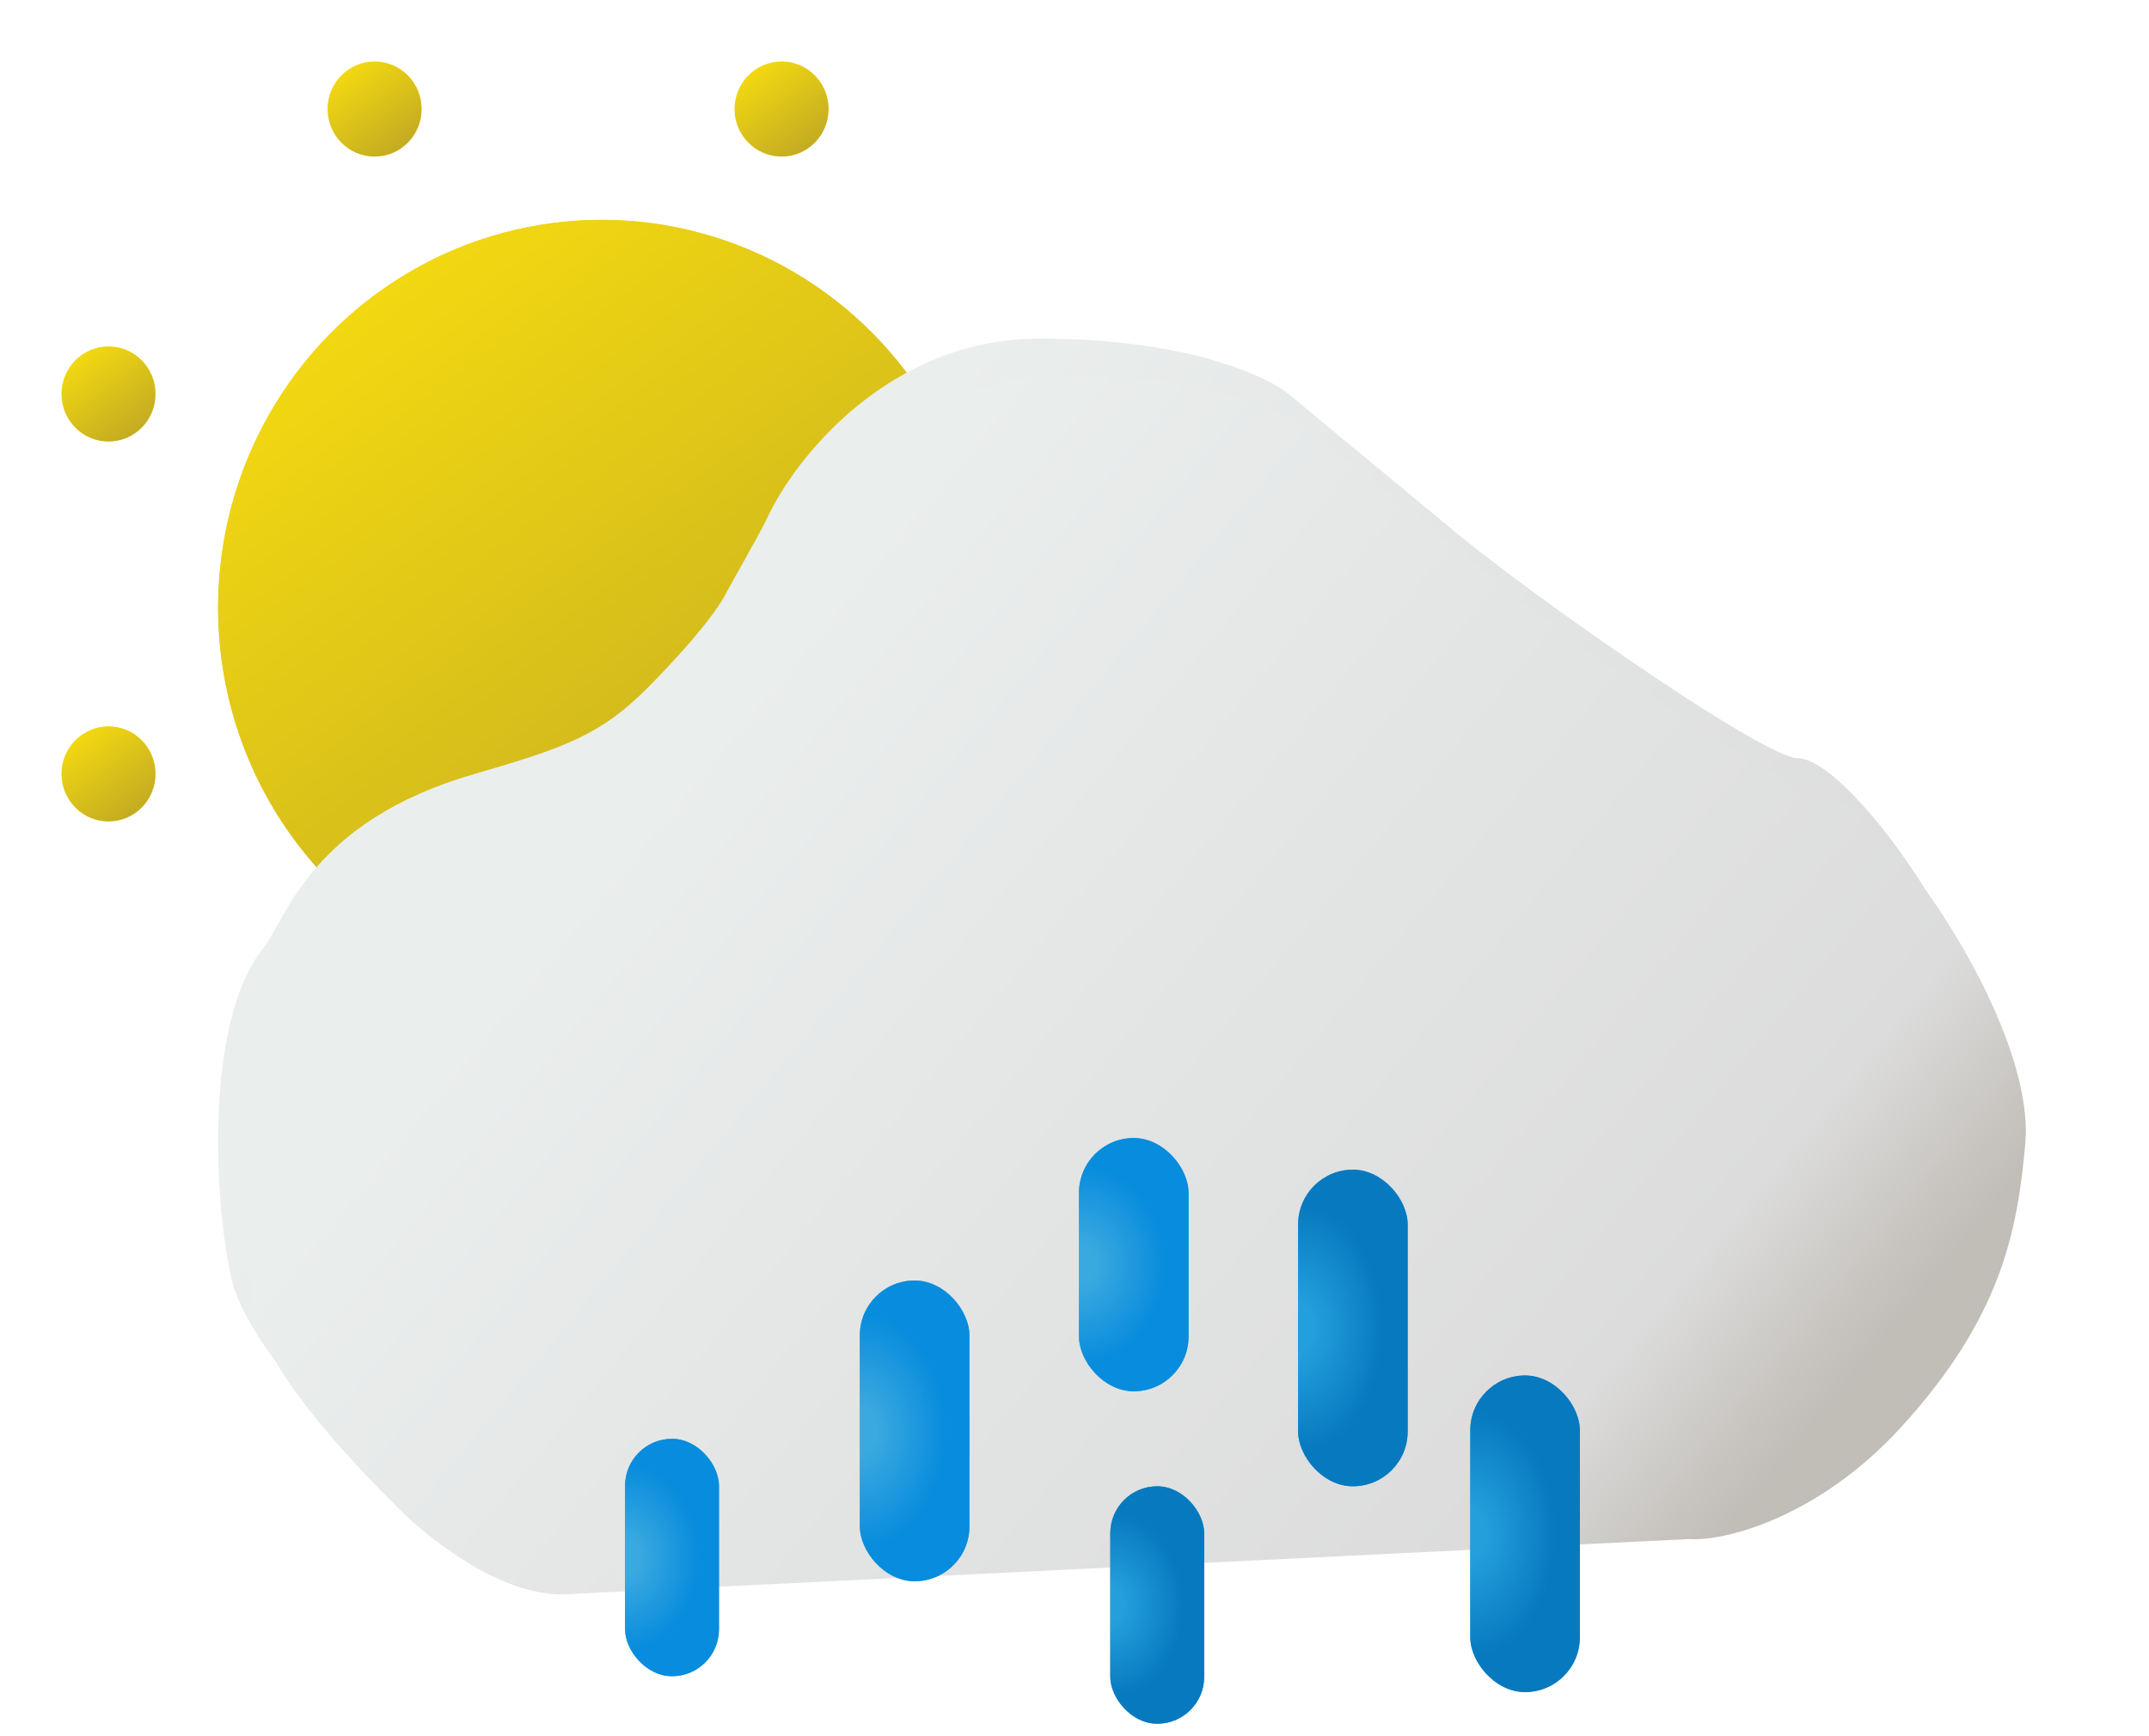 <svg width="349" height="282" viewBox="0 0 349 282" fill="none" xmlns="http://www.w3.org/2000/svg">
<g filter="url(#filter0_f_289_1985)">
<ellipse cx="97.698" cy="98.714" rx="62.278" ry="63" fill="url(#paint0_linear_289_1985)"/>
</g>
<ellipse cx="97.698" cy="98.714" rx="62.278" ry="63" fill="url(#paint1_linear_289_1985)"/>
<g filter="url(#filter1_f_289_1985)">
<ellipse cx="17.626" cy="125.714" rx="7.626" ry="7.714" fill="#FFEA4A"/>
</g>
<ellipse cx="17.626" cy="125.714" rx="7.626" ry="7.714" fill="url(#paint2_linear_289_1985)"/>
<g filter="url(#filter2_f_289_1985)">
<ellipse cx="17.626" cy="64" rx="7.626" ry="7.714" fill="#FFEA4A"/>
</g>
<ellipse cx="17.626" cy="64" rx="7.626" ry="7.714" fill="url(#paint3_linear_289_1985)"/>
<g filter="url(#filter3_f_289_1985)">
<ellipse cx="60.839" cy="17.714" rx="7.626" ry="7.714" fill="#FFEA4A"/>
</g>
<ellipse cx="60.839" cy="17.714" rx="7.626" ry="7.714" fill="url(#paint4_linear_289_1985)"/>
<g filter="url(#filter4_f_289_1985)">
<ellipse cx="126.93" cy="17.714" rx="7.626" ry="7.714" fill="#FFEA4A"/>
</g>
<ellipse cx="126.93" cy="17.714" rx="7.626" ry="7.714" fill="url(#paint5_linear_289_1985)"/>
<g filter="url(#filter5_f_289_1985)">
<path d="M168.872 55C144.47 55 129.048 74.286 124.388 84.571C123.117 87.143 118.457 95.285 118.033 96.143C116.762 98.714 112.949 103.857 105.323 111.571C97.698 119.286 91.94 121.417 77.073 125.714C50.382 133.429 46.569 149.179 42.757 154C32.651 166.779 35.131 197.714 37.673 208C40.215 218.286 54.195 232.429 60.55 238.857C65.634 244 77.073 253 87.241 253L270.261 244C276.193 244.429 291.36 240.4 304.578 226C321.101 208 323.642 193.857 324.913 179.714C326.687 159.983 300.765 123.143 291.868 123.143C286.784 123.143 252.044 99.143 237.216 87.143L209.255 64C206.289 61.429 193.275 55 168.872 55Z" fill="url(#paint6_linear_289_1985)"/>
</g>
<g filter="url(#filter6_d_289_1985)">
<path d="M168.872 55C144.47 55 129.048 74.286 124.388 84.571C123.117 87.143 118.457 95.285 118.033 96.143C116.762 98.714 112.949 103.857 105.323 111.571C97.698 119.286 91.94 121.417 77.073 125.714C50.382 133.429 46.569 149.179 42.757 154C32.651 166.779 35.131 197.714 37.673 208C40.215 218.286 54.195 232.429 60.55 238.857C65.634 244 77.073 253 87.241 253L270.261 244C276.193 244.429 291.36 240.4 304.578 226C321.101 208 323.642 193.857 324.913 179.714C326.687 159.983 300.765 123.143 291.868 123.143C286.784 123.143 252.044 99.143 237.216 87.143L209.255 64C206.289 61.429 193.275 55 168.872 55Z" fill="url(#paint7_linear_289_1985)"/>
</g>
<g filter="url(#filter7_f_289_1985)">
<rect x="238.776" y="223.428" width="17.794" height="51.429" rx="8.897" fill="#23A0DF"/>
</g>
<rect x="238.776" y="223.428" width="17.794" height="51.429" rx="8.897" fill="url(#paint8_radial_289_1985)"/>
<g filter="url(#filter8_f_289_1985)">
<rect x="210.814" y="190" width="17.794" height="51.429" rx="8.897" fill="#23A0DF"/>
</g>
<rect x="210.814" y="190" width="17.794" height="51.429" rx="8.897" fill="url(#paint9_radial_289_1985)"/>
<g filter="url(#filter9_f_289_1985)">
<rect x="180.311" y="241.429" width="15.252" height="38.571" rx="7.626" fill="#23A0DF"/>
</g>
<rect x="180.311" y="241.429" width="15.252" height="38.571" rx="7.626" fill="url(#paint10_radial_289_1985)"/>
<g filter="url(#filter10_f_289_1985)">
<rect x="101.51" y="233.714" width="15.252" height="38.571" rx="7.626" fill="#3AA9DF"/>
</g>
<rect x="101.51" y="233.714" width="15.252" height="38.571" rx="7.626" fill="url(#paint11_radial_289_1985)"/>
<g filter="url(#filter11_f_289_1985)">
<rect x="175.227" y="184.857" width="17.794" height="41.143" rx="8.897" fill="#3AA9DF"/>
</g>
<rect x="175.227" y="184.857" width="17.794" height="41.143" rx="8.897" fill="url(#paint12_radial_289_1985)"/>
<g filter="url(#filter12_f_289_1985)">
<rect x="139.64" y="208" width="17.794" height="48.857" rx="8.897" fill="#3AA9DF"/>
</g>
<rect x="139.64" y="208" width="17.794" height="48.857" rx="8.897" fill="url(#paint13_radial_289_1985)"/>
<defs>
<filter id="filter0_f_289_1985" x="25.42" y="25.714" width="144.556" height="146" filterUnits="userSpaceOnUse" color-interpolation-filters="sRGB">
<feFlood flood-opacity="0" result="BackgroundImageFix"/>
<feBlend mode="normal" in="SourceGraphic" in2="BackgroundImageFix" result="shape"/>
<feGaussianBlur stdDeviation="5" result="effect1_foregroundBlur_289_1985"/>
</filter>
<filter id="filter1_f_289_1985" x="0" y="108" width="35.252" height="35.429" filterUnits="userSpaceOnUse" color-interpolation-filters="sRGB">
<feFlood flood-opacity="0" result="BackgroundImageFix"/>
<feBlend mode="normal" in="SourceGraphic" in2="BackgroundImageFix" result="shape"/>
<feGaussianBlur stdDeviation="5" result="effect1_foregroundBlur_289_1985"/>
</filter>
<filter id="filter2_f_289_1985" x="0" y="46.286" width="35.252" height="35.429" filterUnits="userSpaceOnUse" color-interpolation-filters="sRGB">
<feFlood flood-opacity="0" result="BackgroundImageFix"/>
<feBlend mode="normal" in="SourceGraphic" in2="BackgroundImageFix" result="shape"/>
<feGaussianBlur stdDeviation="5" result="effect1_foregroundBlur_289_1985"/>
</filter>
<filter id="filter3_f_289_1985" x="43.213" y="0" width="35.252" height="35.429" filterUnits="userSpaceOnUse" color-interpolation-filters="sRGB">
<feFlood flood-opacity="0" result="BackgroundImageFix"/>
<feBlend mode="normal" in="SourceGraphic" in2="BackgroundImageFix" result="shape"/>
<feGaussianBlur stdDeviation="5" result="effect1_foregroundBlur_289_1985"/>
</filter>
<filter id="filter4_f_289_1985" x="109.304" y="0" width="35.252" height="35.429" filterUnits="userSpaceOnUse" color-interpolation-filters="sRGB">
<feFlood flood-opacity="0" result="BackgroundImageFix"/>
<feBlend mode="normal" in="SourceGraphic" in2="BackgroundImageFix" result="shape"/>
<feGaussianBlur stdDeviation="5" result="effect1_foregroundBlur_289_1985"/>
</filter>
<filter id="filter5_f_289_1985" x="15.42" y="35" width="329.581" height="238" filterUnits="userSpaceOnUse" color-interpolation-filters="sRGB">
<feFlood flood-opacity="0" result="BackgroundImageFix"/>
<feBlend mode="normal" in="SourceGraphic" in2="BackgroundImageFix" result="shape"/>
<feGaussianBlur stdDeviation="10" result="effect1_foregroundBlur_289_1985"/>
</filter>
<filter id="filter6_d_289_1985" x="19.42" y="41" width="329.581" height="238" filterUnits="userSpaceOnUse" color-interpolation-filters="sRGB">
<feFlood flood-opacity="0" result="BackgroundImageFix"/>
<feColorMatrix in="SourceAlpha" type="matrix" values="0 0 0 0 0 0 0 0 0 0 0 0 0 0 0 0 0 0 127 0" result="hardAlpha"/>
<feOffset dx="4" dy="6"/>
<feGaussianBlur stdDeviation="10"/>
<feComposite in2="hardAlpha" operator="out"/>
<feColorMatrix type="matrix" values="0 0 0 0 0 0 0 0 0 0 0 0 0 0 0 0 0 0 0.25 0"/>
<feBlend mode="normal" in2="BackgroundImageFix" result="effect1_dropShadow_289_1985"/>
<feBlend mode="normal" in="SourceGraphic" in2="effect1_dropShadow_289_1985" result="shape"/>
</filter>
<filter id="filter7_f_289_1985" x="236.776" y="221.428" width="21.794" height="55.429" filterUnits="userSpaceOnUse" color-interpolation-filters="sRGB">
<feFlood flood-opacity="0" result="BackgroundImageFix"/>
<feBlend mode="normal" in="SourceGraphic" in2="BackgroundImageFix" result="shape"/>
<feGaussianBlur stdDeviation="1" result="effect1_foregroundBlur_289_1985"/>
</filter>
<filter id="filter8_f_289_1985" x="208.814" y="188" width="21.794" height="55.429" filterUnits="userSpaceOnUse" color-interpolation-filters="sRGB">
<feFlood flood-opacity="0" result="BackgroundImageFix"/>
<feBlend mode="normal" in="SourceGraphic" in2="BackgroundImageFix" result="shape"/>
<feGaussianBlur stdDeviation="1" result="effect1_foregroundBlur_289_1985"/>
</filter>
<filter id="filter9_f_289_1985" x="178.311" y="239.429" width="19.252" height="42.571" filterUnits="userSpaceOnUse" color-interpolation-filters="sRGB">
<feFlood flood-opacity="0" result="BackgroundImageFix"/>
<feBlend mode="normal" in="SourceGraphic" in2="BackgroundImageFix" result="shape"/>
<feGaussianBlur stdDeviation="1" result="effect1_foregroundBlur_289_1985"/>
</filter>
<filter id="filter10_f_289_1985" x="99.51" y="231.714" width="19.252" height="42.571" filterUnits="userSpaceOnUse" color-interpolation-filters="sRGB">
<feFlood flood-opacity="0" result="BackgroundImageFix"/>
<feBlend mode="normal" in="SourceGraphic" in2="BackgroundImageFix" result="shape"/>
<feGaussianBlur stdDeviation="1" result="effect1_foregroundBlur_289_1985"/>
</filter>
<filter id="filter11_f_289_1985" x="173.227" y="182.857" width="21.794" height="45.143" filterUnits="userSpaceOnUse" color-interpolation-filters="sRGB">
<feFlood flood-opacity="0" result="BackgroundImageFix"/>
<feBlend mode="normal" in="SourceGraphic" in2="BackgroundImageFix" result="shape"/>
<feGaussianBlur stdDeviation="1" result="effect1_foregroundBlur_289_1985"/>
</filter>
<filter id="filter12_f_289_1985" x="137.64" y="206" width="21.794" height="52.857" filterUnits="userSpaceOnUse" color-interpolation-filters="sRGB">
<feFlood flood-opacity="0" result="BackgroundImageFix"/>
<feBlend mode="normal" in="SourceGraphic" in2="BackgroundImageFix" result="shape"/>
<feGaussianBlur stdDeviation="1" result="effect1_foregroundBlur_289_1985"/>
</filter>
<linearGradient id="paint0_linear_289_1985" x1="58.297" y1="49.857" x2="131.836" y2="149.335" gradientUnits="userSpaceOnUse">
<stop stop-color="#F2D811"/>
<stop offset="1" stop-color="#C4AC22"/>
</linearGradient>
<linearGradient id="paint1_linear_289_1985" x1="58.297" y1="49.857" x2="131.836" y2="149.335" gradientUnits="userSpaceOnUse">
<stop stop-color="#F2D811"/>
<stop offset="1" stop-color="#C4AC22"/>
</linearGradient>
<linearGradient id="paint2_linear_289_1985" x1="12.801" y1="119.732" x2="21.806" y2="131.913" gradientUnits="userSpaceOnUse">
<stop stop-color="#F2D811"/>
<stop offset="1" stop-color="#C4AC22"/>
</linearGradient>
<linearGradient id="paint3_linear_289_1985" x1="12.801" y1="58.017" x2="21.806" y2="70.198" gradientUnits="userSpaceOnUse">
<stop stop-color="#F2D811"/>
<stop offset="1" stop-color="#C4AC22"/>
</linearGradient>
<linearGradient id="paint4_linear_289_1985" x1="56.015" y1="11.732" x2="65.019" y2="23.913" gradientUnits="userSpaceOnUse">
<stop stop-color="#F2D811"/>
<stop offset="1" stop-color="#C4AC22"/>
</linearGradient>
<linearGradient id="paint5_linear_289_1985" x1="122.106" y1="11.732" x2="131.11" y2="23.913" gradientUnits="userSpaceOnUse">
<stop stop-color="#F2D811"/>
<stop offset="1" stop-color="#C4AC22"/>
</linearGradient>
<linearGradient id="paint6_linear_289_1985" x1="116.762" y1="103.857" x2="279.701" y2="238.295" gradientUnits="userSpaceOnUse">
<stop stop-color="#EAEEED"/>
<stop offset="0.851" stop-color="#DCDCDC"/>
<stop offset="1" stop-color="#C1BDB7"/>
</linearGradient>
<linearGradient id="paint7_linear_289_1985" x1="116.762" y1="103.857" x2="279.701" y2="238.295" gradientUnits="userSpaceOnUse">
<stop stop-color="#EAEEED"/>
<stop offset="0.851" stop-color="#DCDCDC"/>
<stop offset="1" stop-color="#C1BDB7"/>
</linearGradient>
<radialGradient id="paint8_radial_289_1985" cx="0" cy="0" r="1" gradientUnits="userSpaceOnUse" gradientTransform="translate(238.776 249.143) scale(13.981 20.204)">
<stop offset="0.193" stop-color="#239FDB"/>
<stop offset="1" stop-color="#0779BF"/>
</radialGradient>
<radialGradient id="paint9_radial_289_1985" cx="0" cy="0" r="1" gradientUnits="userSpaceOnUse" gradientTransform="translate(210.814 215.714) scale(13.981 20.204)">
<stop offset="0.193" stop-color="#239FDB"/>
<stop offset="1" stop-color="#0779BF"/>
</radialGradient>
<radialGradient id="paint10_radial_289_1985" cx="0" cy="0" r="1" gradientUnits="userSpaceOnUse" gradientTransform="translate(180.311 260.714) scale(11.983 15.153)">
<stop offset="0.193" stop-color="#239FDB"/>
<stop offset="1" stop-color="#0779BF"/>
</radialGradient>
<radialGradient id="paint11_radial_289_1985" cx="0" cy="0" r="1" gradientUnits="userSpaceOnUse" gradientTransform="translate(101.51 253) scale(11.983 15.153)">
<stop offset="0.193" stop-color="#3AA9DF"/>
<stop offset="1" stop-color="#088CDD"/>
</radialGradient>
<radialGradient id="paint12_radial_289_1985" cx="0" cy="0" r="1" gradientUnits="userSpaceOnUse" gradientTransform="translate(175.227 205.428) scale(13.981 16.163)">
<stop offset="0.193" stop-color="#3AA9DF"/>
<stop offset="1" stop-color="#088CDD"/>
</radialGradient>
<radialGradient id="paint13_radial_289_1985" cx="0" cy="0" r="1" gradientUnits="userSpaceOnUse" gradientTransform="translate(139.64 232.428) scale(13.981 19.194)">
<stop offset="0.193" stop-color="#3AA9DF"/>
<stop offset="1" stop-color="#088CDD"/>
</radialGradient>
</defs>
</svg>
